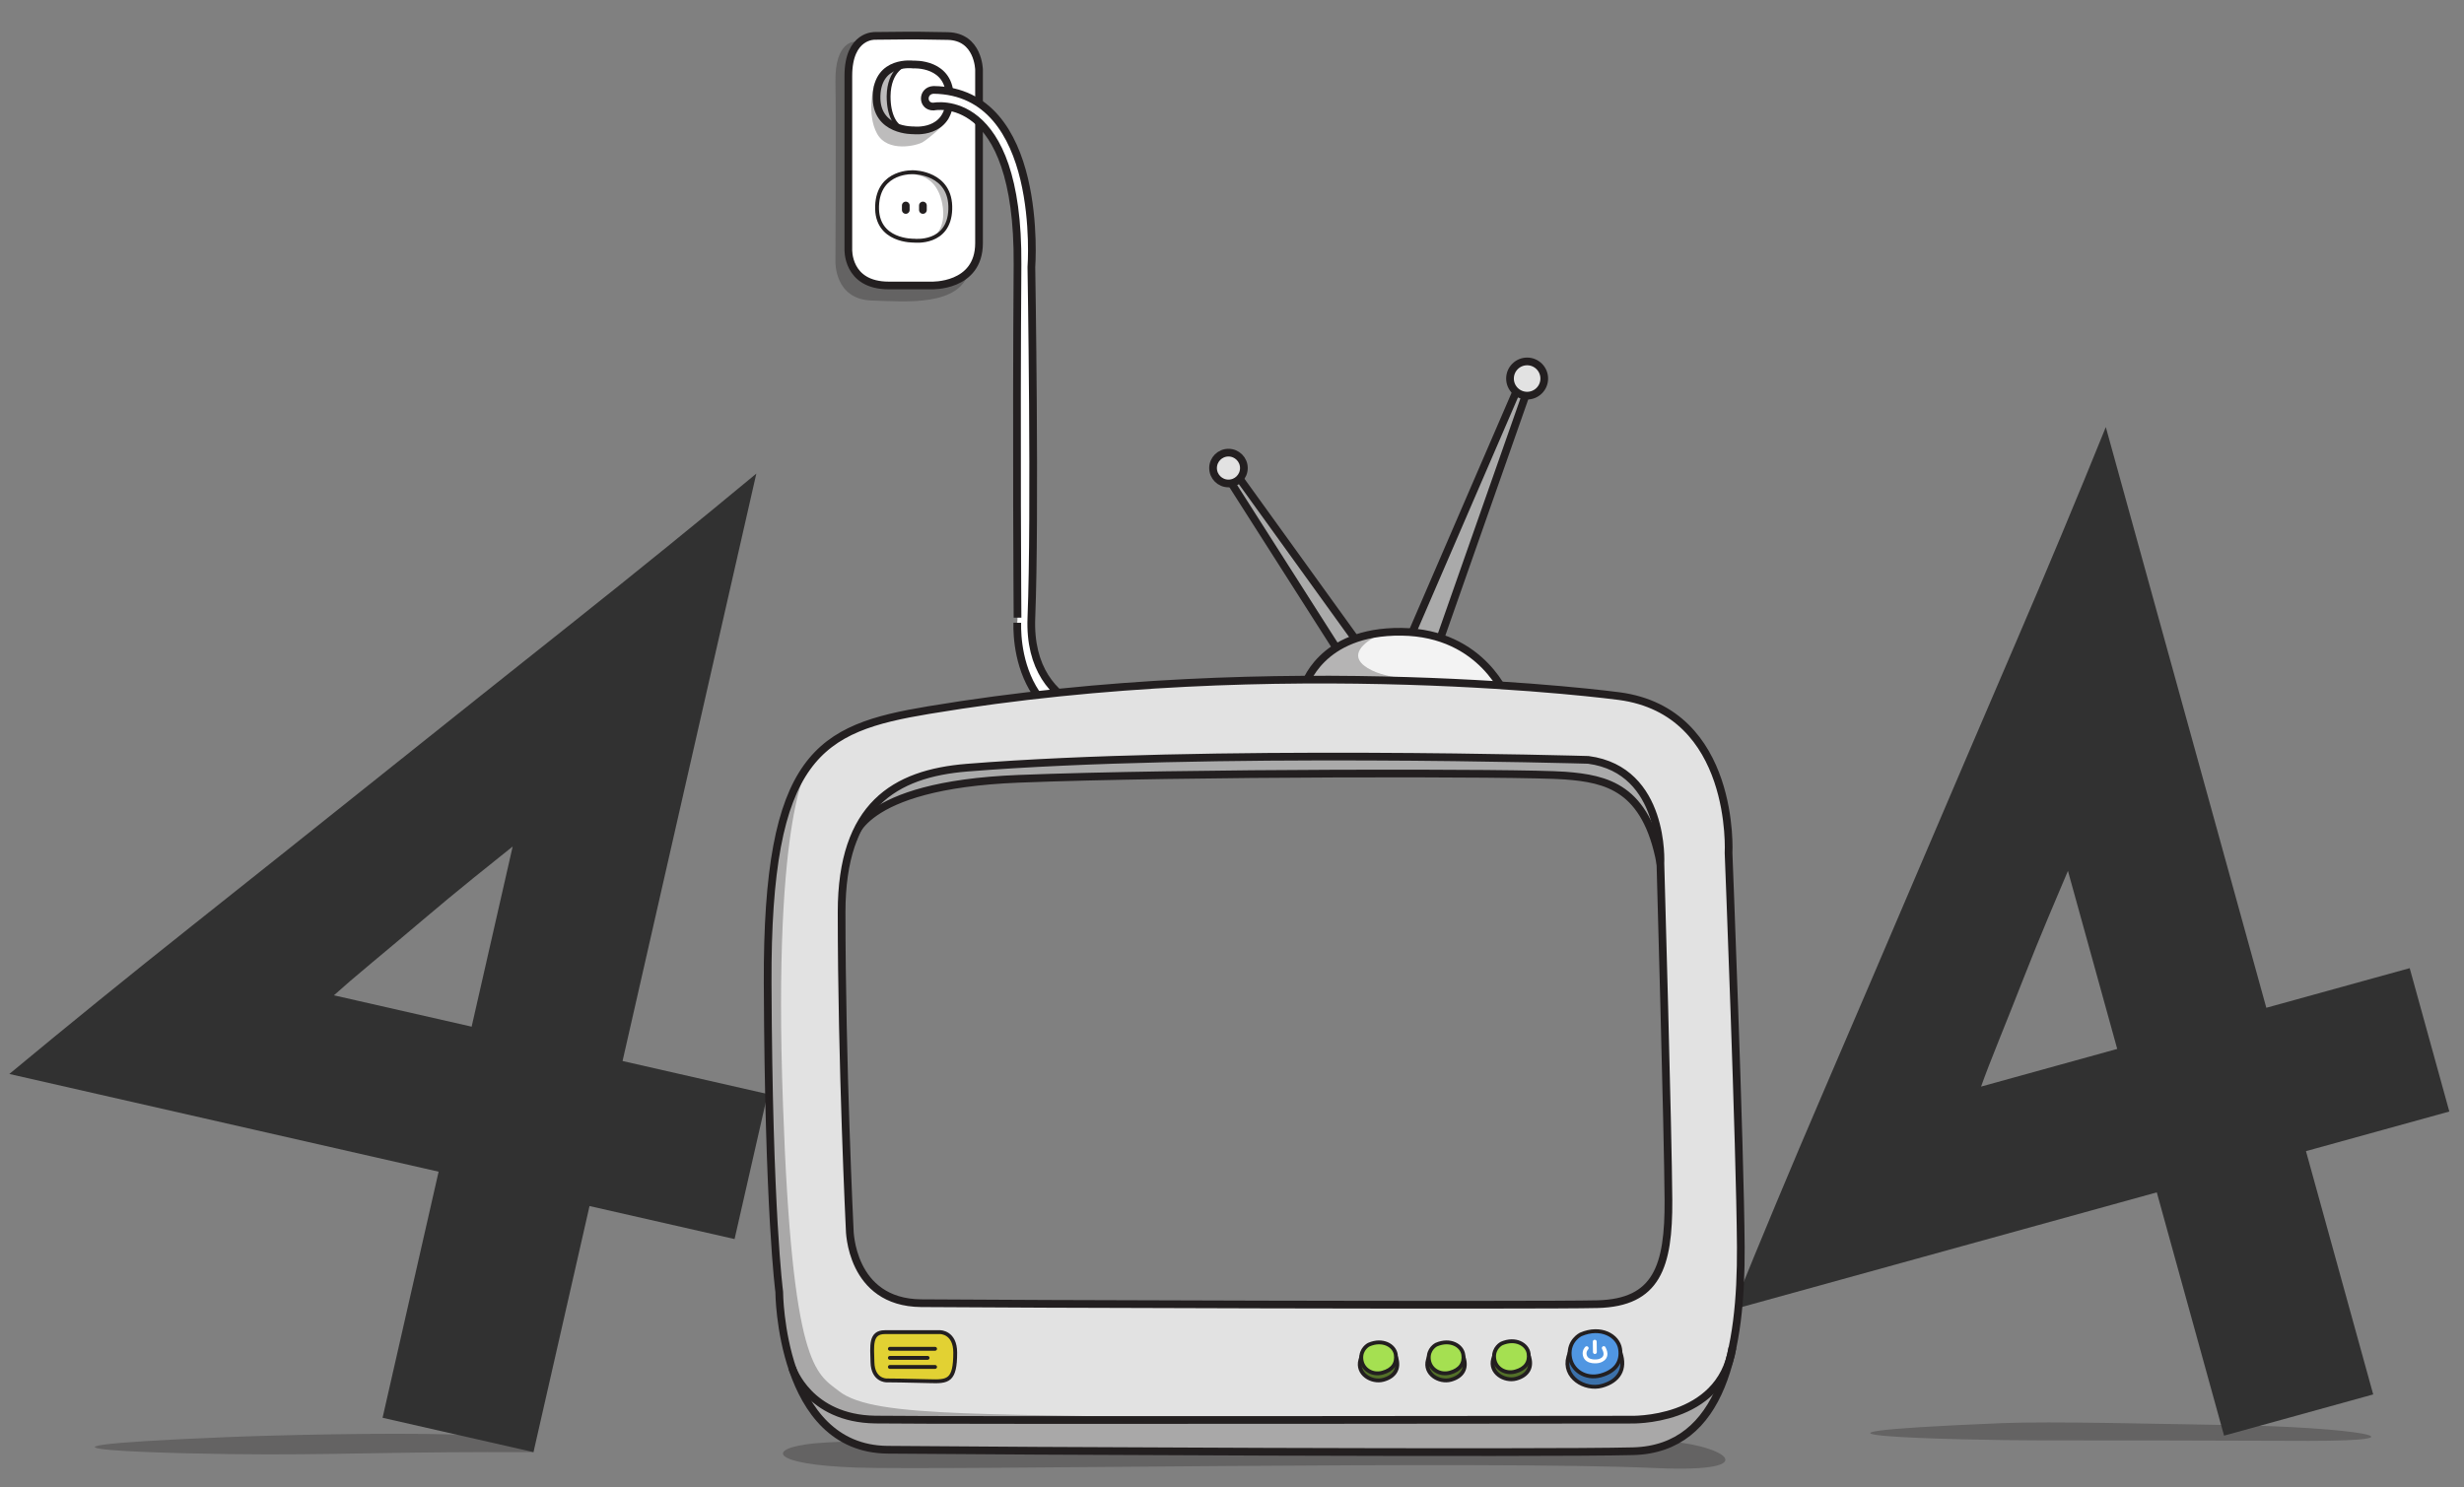 <?xml version="1.0" encoding="utf-8"?>
<!-- Generator: Adobe Illustrator 15.0.0, SVG Export Plug-In . SVG Version: 6.00 Build 0)  -->
<!DOCTYPE svg PUBLIC "-//W3C//DTD SVG 1.1//EN" "http://www.w3.org/Graphics/SVG/1.1/DTD/svg11.dtd">
<svg version="1.1" id="tv_1_" xmlns="http://www.w3.org/2000/svg" xmlns:xlink="http://www.w3.org/1999/xlink" x="0px" y="0px"
	 width="319.75px" height="193px" viewBox="16.5 0 319.75 193" enable-background="new 16.5 0 319.75 193" xml:space="preserve">
	<rect x="16.5" y="0" width="319.75" height="193" fill="#808080" stroke="none"/>
	<g id="tv-full">
<g id="four">
	<path opacity="0.3" fill="#231F20" enable-background="new    " d="M45.825,186.532c-35.7,1.467-5.894,2.233,5.363,2.233
		c11.75,0,17.125-0.354,34.543-0.289c-0.043-2.735-2.268-2.045-10.643-2.295S52.349,186.264,45.825,186.532z"/>
	<path opacity="0.3" fill="#231F20" enable-background="new    " d="M276.221,184.716c-35.699,1.468-5.894,2.233,5.363,2.233
		c11.75,0,17.125,0,34.543,0.063c16.02,0,6.086-1.826-11.044-2.063C296.705,184.831,282.745,184.448,276.221,184.716z"/>
	<g>
		<path fill="#313131" d="M17.71,139.393c7.561-6.275,15.453-12.683,23.673-19.209c8.217-6.525,16.484-13.108,24.796-19.754
			c8.311-6.638,16.576-13.225,24.796-19.752c8.217-6.528,16.109-12.932,23.673-19.209l-17.36,76.243l18.823,4.286l-4.286,18.822
			l-18.823-4.285l-7.272,31.941l-19.584-4.459l7.272-31.941L17.71,139.393z M83.03,109.866c-1.305,1.036-3.019,2.413-5.14,4.129
			c-2.125,1.716-4.302,3.521-6.533,5.413c-2.23,1.892-4.417,3.728-6.554,5.507c-2.14,1.782-3.798,3.204-4.971,4.269l17.872,4.068
			L83.03,109.866z"/>
	</g>
	<g>
		<path fill="#313131" d="M241.314,169.977c3.685-9.106,7.602-18.484,11.748-28.129c4.145-9.643,8.308-19.354,12.479-29.144
			c4.175-9.784,8.333-19.499,12.479-29.142c4.146-9.643,8.063-19.02,11.748-28.131l20.828,75.37l18.607-5.142l5.143,18.608
			l-18.604,5.142l8.726,31.577l-19.355,5.35l-8.729-31.577L241.314,169.977z M284.854,113.032c-0.658,1.53-1.515,3.555-2.567,6.071
			c-1.062,2.519-2.12,5.139-3.188,7.858c-1.067,2.726-2.125,5.375-3.162,7.955c-1.041,2.583-1.828,4.621-2.356,6.114l17.668-4.887
			L284.854,113.032z"/>
	</g>
</g>
<g id="tv">
	<path opacity="0.3" fill="#231F20" enable-background="new    " d="M127.417,5.417c0,0-2.583-0.083-2.5,5.167
		S124.915,34,124.915,34s-0.121,4.833,4.649,5s11.431,0.743,12.708-3.795c-0.438-2.038-1.354-28.288-1.354-28.288L127.417,5.417z"/>
	<path fill="#FFFFFF" stroke="#231F20" stroke-miterlimit="10" d="M134.421,4.615l-4.375,0.042c0,0-3.46-0.169-3.458,5.208
		c0.002,4,0,22.438,0,22.438s-0.25,4.75,5.25,4.75s5.5,0,5.5,0s6.21,0.25,6.21-5.5s0-22.5,0-22.5s-0.059-4.292-4.064-4.375
		C135.442,4.594,134.421,4.615,134.421,4.615z"/>
	<path fill="#FFFFFF" stroke="#231F20" stroke-miterlimit="10" d="M134.999,8.375c0,0-4.582-0.625-4.749,4.042s4.817,4.5,4.817,4.5
		s4.533,0.536,4.683-4.064C139.906,8.063,134.999,8.375,134.999,8.375z"/>
	<path fill="#FFFFFF" stroke="#231F20" stroke-miterlimit="10" d="M137.641,13.833c0,0,11.067-2.333,10.901,20.5
		s0.002,45.833,0.002,45.833S147.042,95.5,163.042,95.5c-0.333-1.667,0-2.125,0-2.125s-13.235,0.125-12.701-13.208
		c0.534-13.333,0-45.5,0-45.5s1.732-22.833-12.7-23C136.125,11.75,136.148,13.866,137.641,13.833z"/>
	<polygon fill="#AAAAAA" stroke="#231F20" stroke-miterlimit="10" points="214.223,48.616 198.938,84 203,84 215.305,48.946 	"/>
	<polygon fill="#AAAAAA" stroke="#231F20" stroke-miterlimit="10" points="175.5,61.468 191.375,86.374 193.5,84.5 176.375,60.75 	
		"/>
	<path fill="#F3F3F3" stroke="#231F20" stroke-miterlimit="10" d="M185.75,89.125c0,0,2-7.25,12.625-7.125s13.75,8.75,13.75,8.75
		S199.5,88.625,185.75,89.125z"/>
	<path fill="#AAAAAA" stroke="#231F20" stroke-miterlimit="10" d="M127.142,109.146c0,0,0.525-7.229,21.525-8.063
		s65.5-0.833,70.917-0.417s10.52,1.521,12.385,11.386c0.699-5.47,0.115-15.053-10.635-15.22s-76.5,1.5-76.5,1.5
		S127.667,99.083,127.142,109.146z"/>
	<path opacity="0.3" fill="#231F20" enable-background="new    " d="M168.151,186.352c0,0-39.389,0.354-45.889,0.979
		s-5.861,2.771,5.389,3.146s81.917-0.928,103.688,0.063c15.125,0.688,8.563-3.313,0.188-3.563S176.274,186.241,168.151,186.352z"/>
	<path fill="#E2E2E2" stroke="#231F20" stroke-miterlimit="10" d="M240.813,110.725c0,0,1.019-18.348-14.189-20.375
		c0,0-43.652-5.865-89.62,1.816c-14.14,2.363-21.009,5.658-20.886,35.48c0.123,29.82,1.501,40.009,1.501,40.009
		s0.077,20.372,14.052,20.51c13.974,0.138,85.071,0.494,96.757,0.192c11.687-0.303,14.052-13.371,13.974-26.517
		C242.314,148.703,240.813,110.725,240.813,110.725z M223.803,169.271c-7.701,0.195-78.566-0.037-87.777-0.127
		c-9.211-0.094-9.262-9.563-9.262-9.563s-1.049-21.546-1.05-41.204c-0.001-13.801,6.859-17.984,16.279-18.74
		c30.98-2.479,80.622-1.012,80.622-1.012c10.023,1.336,9.354,13.43,9.354,13.43s0.991,35.033,1.042,43.695
		C233.063,164.413,231.504,169.072,223.803,169.271z"/>
	<path fill="#3C71AA" stroke="#231F20" stroke-width="0.5" stroke-miterlimit="10" d="M221.285,173.62c0,0-0.651,0.339-1.26,2.478
		c-0.756,2.656,2.134,4.381,4.349,3.775c2.215-0.604,3.135-2.186,2.41-4.305C226.157,173.734,224.305,172.311,221.285,173.62z"/>
	<path fill="#5096E2" stroke="#231F20" stroke-width="0.5" stroke-miterlimit="10" d="M221.615,173.206c0,0-1.59,0.795-1.413,2.737
		c0.177,1.94,2.071,3.106,4.014,2.58c1.943-0.528,2.786-1.784,2.521-3.463C226.473,173.382,224.264,172.059,221.615,173.206z"/>
	<path fill="#537029" stroke="#231F20" stroke-width="0.5" stroke-miterlimit="10" d="M211.134,174.662c0,0-0.444,0.232-0.862,1.695
		c-0.518,1.813,1.461,2.996,2.978,2.582c1.519-0.414,2.146-1.496,1.646-2.945C214.466,174.741,213.2,173.768,211.134,174.662z"/>
	<path fill="#A5E051" stroke="#231F20" stroke-width="0.5" stroke-miterlimit="10" d="M211.359,174.378c0,0-1.086,0.544-0.967,1.873
		c0.121,1.33,1.418,2.127,2.746,1.765c1.326-0.358,1.902-1.221,1.725-2.367C214.682,174.5,213.171,173.593,211.359,174.378z"/>
	<path fill="#537029" stroke="#231F20" stroke-width="0.5" stroke-miterlimit="10" d="M202.657,174.809c0,0-0.445,0.232-0.862,1.695
		c-0.518,1.817,1.46,2.996,2.975,2.582c1.519-0.414,2.146-1.495,1.648-2.945C205.989,174.889,204.723,173.914,202.657,174.809z"/>
	<path fill="#A5E051" stroke="#231F20" stroke-width="0.5" stroke-miterlimit="10" d="M202.882,174.525c0,0-1.087,0.543-0.967,1.873
		c0.121,1.33,1.417,2.127,2.745,1.765c1.329-0.362,1.906-1.222,1.724-2.368C206.204,174.646,204.693,173.74,202.882,174.525z"/>
	<path fill="#537029" stroke="#231F20" stroke-width="0.5" stroke-miterlimit="10" d="M193.898,174.809c0,0-0.444,0.232-0.861,1.695
		c-0.518,1.817,1.46,2.996,2.975,2.582c1.516-0.414,2.146-1.495,1.649-2.945C197.232,174.889,195.965,173.914,193.898,174.809z"/>
	<path fill="#A5E051" stroke="#231F20" stroke-width="0.5" stroke-miterlimit="10" d="M194.125,174.525c0,0-1.087,0.543-0.966,1.873
		c0.12,1.33,1.416,2.127,2.745,1.765c1.328-0.362,1.904-1.222,1.724-2.368C197.447,174.646,195.938,173.74,194.125,174.525z"/>
	
		<line fill="none" stroke="#FFFFFF" stroke-width="0.5" stroke-linecap="round" stroke-linejoin="round" stroke-miterlimit="10" x1="223.448" y1="174.139" x2="223.466" y2="175.486"/>
	<path fill="none" stroke="#FFFFFF" stroke-width="0.5" stroke-linecap="round" stroke-linejoin="round" stroke-miterlimit="10" d="
		M222.402,174.982c0,0-0.383,0.354-0.241,0.926c0.254,1.033,1.743,0.758,1.743,0.758s1.494-0.234,0.713-1.696"/>
	<path fill="none" stroke="#231F20" stroke-miterlimit="10" d="M119.291,177.533c0,0,2.168,6.592,10.793,6.717s98,0.01,98,0.01
		s11.667,0.407,13.23-9.333"/>
	<path opacity="0.3" fill="#231F20" enable-background="new    " d="M120.541,180.604c0,0,4.043,3.35,7.626,3.705
		c3.583,0.357,67.667,0,67.667,0h33.333c0,0,7.64-0.524,10.985-5.252c-0.985,2.276-2.482,9.283-14.4,9.352
		c-11.918,0.063-94.591-0.258-94.591-0.258S123.914,188.123,120.541,180.604z"/>
	<path fill="#E2D133" stroke="#231F20" stroke-width="0.5" stroke-miterlimit="10" d="M131.333,172.902h7.179
		c0,0,1.946,0,1.946,2.658c0,3.707-0.934,3.781-3.347,3.707c-2.413-0.078-5.586-0.102-5.586-0.102s-1.754,0.006-1.806-2.357
		C129.672,174.708,129.386,172.902,131.333,172.902z"/>
	
		<line fill="none" stroke="#231F20" stroke-width="0.5" stroke-linecap="round" stroke-linejoin="round" stroke-miterlimit="10" x1="131.978" y1="175.063" x2="137.843" y2="175.063"/>
	
		<line fill="none" stroke="#231F20" stroke-width="0.5" stroke-linecap="round" stroke-linejoin="round" stroke-miterlimit="10" x1="131.978" y1="176.24" x2="136.875" y2="176.24"/>
	
		<line fill="none" stroke="#231F20" stroke-width="0.5" stroke-linecap="round" stroke-linejoin="round" stroke-miterlimit="10" x1="131.978" y1="177.417" x2="137.843" y2="177.417"/>
	<circle fill="#E2E2E2" stroke="#231F20" stroke-miterlimit="10" cx="175.917" cy="60.75" r="2"/>
	<circle fill="#E2E2E2" stroke="#231F20" stroke-miterlimit="10" cx="214.674" cy="49.132" r="2.222"/>
	<path opacity="0.3" fill="#231F20" enable-background="new    " d="M195.125,82.563c0,0-3.999,1.89-1.625,3.812
		s7.813,1.834,7.813,1.834h-14.938C186.375,88.208,189.35,82.921,195.125,82.563z"/>
	<path opacity="0.3" fill="#231F20" enable-background="new    " d="M121.594,99.109c0,0-4.881,5.558-3.488,44.224
		c1.184,34.199,4.255,34.869,7.269,37.229c4.708,3.688,20.23,2.709,54.928,3.736c-7.136,0.031-35.533,0.256-50.626-0.063
		c-10.427,0.014-11.169-9.346-11.387-10.563C118.072,172.46,111.813,107.971,121.594,99.109z"/>
	<path fill="#FFFFFF" stroke="#231F20" stroke-width="0.5" stroke-miterlimit="10" d="M135.067,22.354c0,0-4.583-0.285-4.75,4.382
		s4.817,4.5,4.817,4.5s4.533,0.536,4.683-4.064C139.974,22.382,135.067,22.354,135.067,22.354z"/>
	
		<line fill="none" stroke="#231F20" stroke-linecap="round" stroke-linejoin="round" stroke-miterlimit="10" x1="134.042" y1="26.671" x2="134.042" y2="27.251"/>
	
		<line fill="none" stroke="#231F20" stroke-linecap="round" stroke-linejoin="round" stroke-miterlimit="10" x1="136.266" y1="26.671" x2="136.266" y2="27.251"/>
	<path fill="none" stroke="#231F20" stroke-width="0.5" stroke-miterlimit="10" d="M134.042,8.364c0,0-2.187,0.594-2.229,4.135
		c0,2.532,0.885,3.746,1.739,4.236"/>
	<path opacity="0.3" fill="#231F20" enable-background="new    " d="M129.875,11.188c0,0-0.936,3.656,0.438,6.156
		s5.187,1.563,5.952,1.094c0.765-0.469,3.324-2.625,3.404-3.219c-1.076,0.656-2.482,1.969-4.326,1.656
		c-1.844-0.313-3.446,0.048-3.458-5.351c0.018-1.114,1.165-2.994,1.165-2.994S130.625,9.094,129.875,11.188z"/>
	<path opacity="0.3" fill="#231F20" enable-background="new    " d="M133.813,22.708c0,0,4.042-0.958,4.958,3.708
		c0.689,3.509-1.433,4.543-1.433,4.543s3.023-0.815,2.416-4.904C139.104,21.688,134.439,22.515,133.813,22.708z"/>
</g>
	</g>
</svg>
